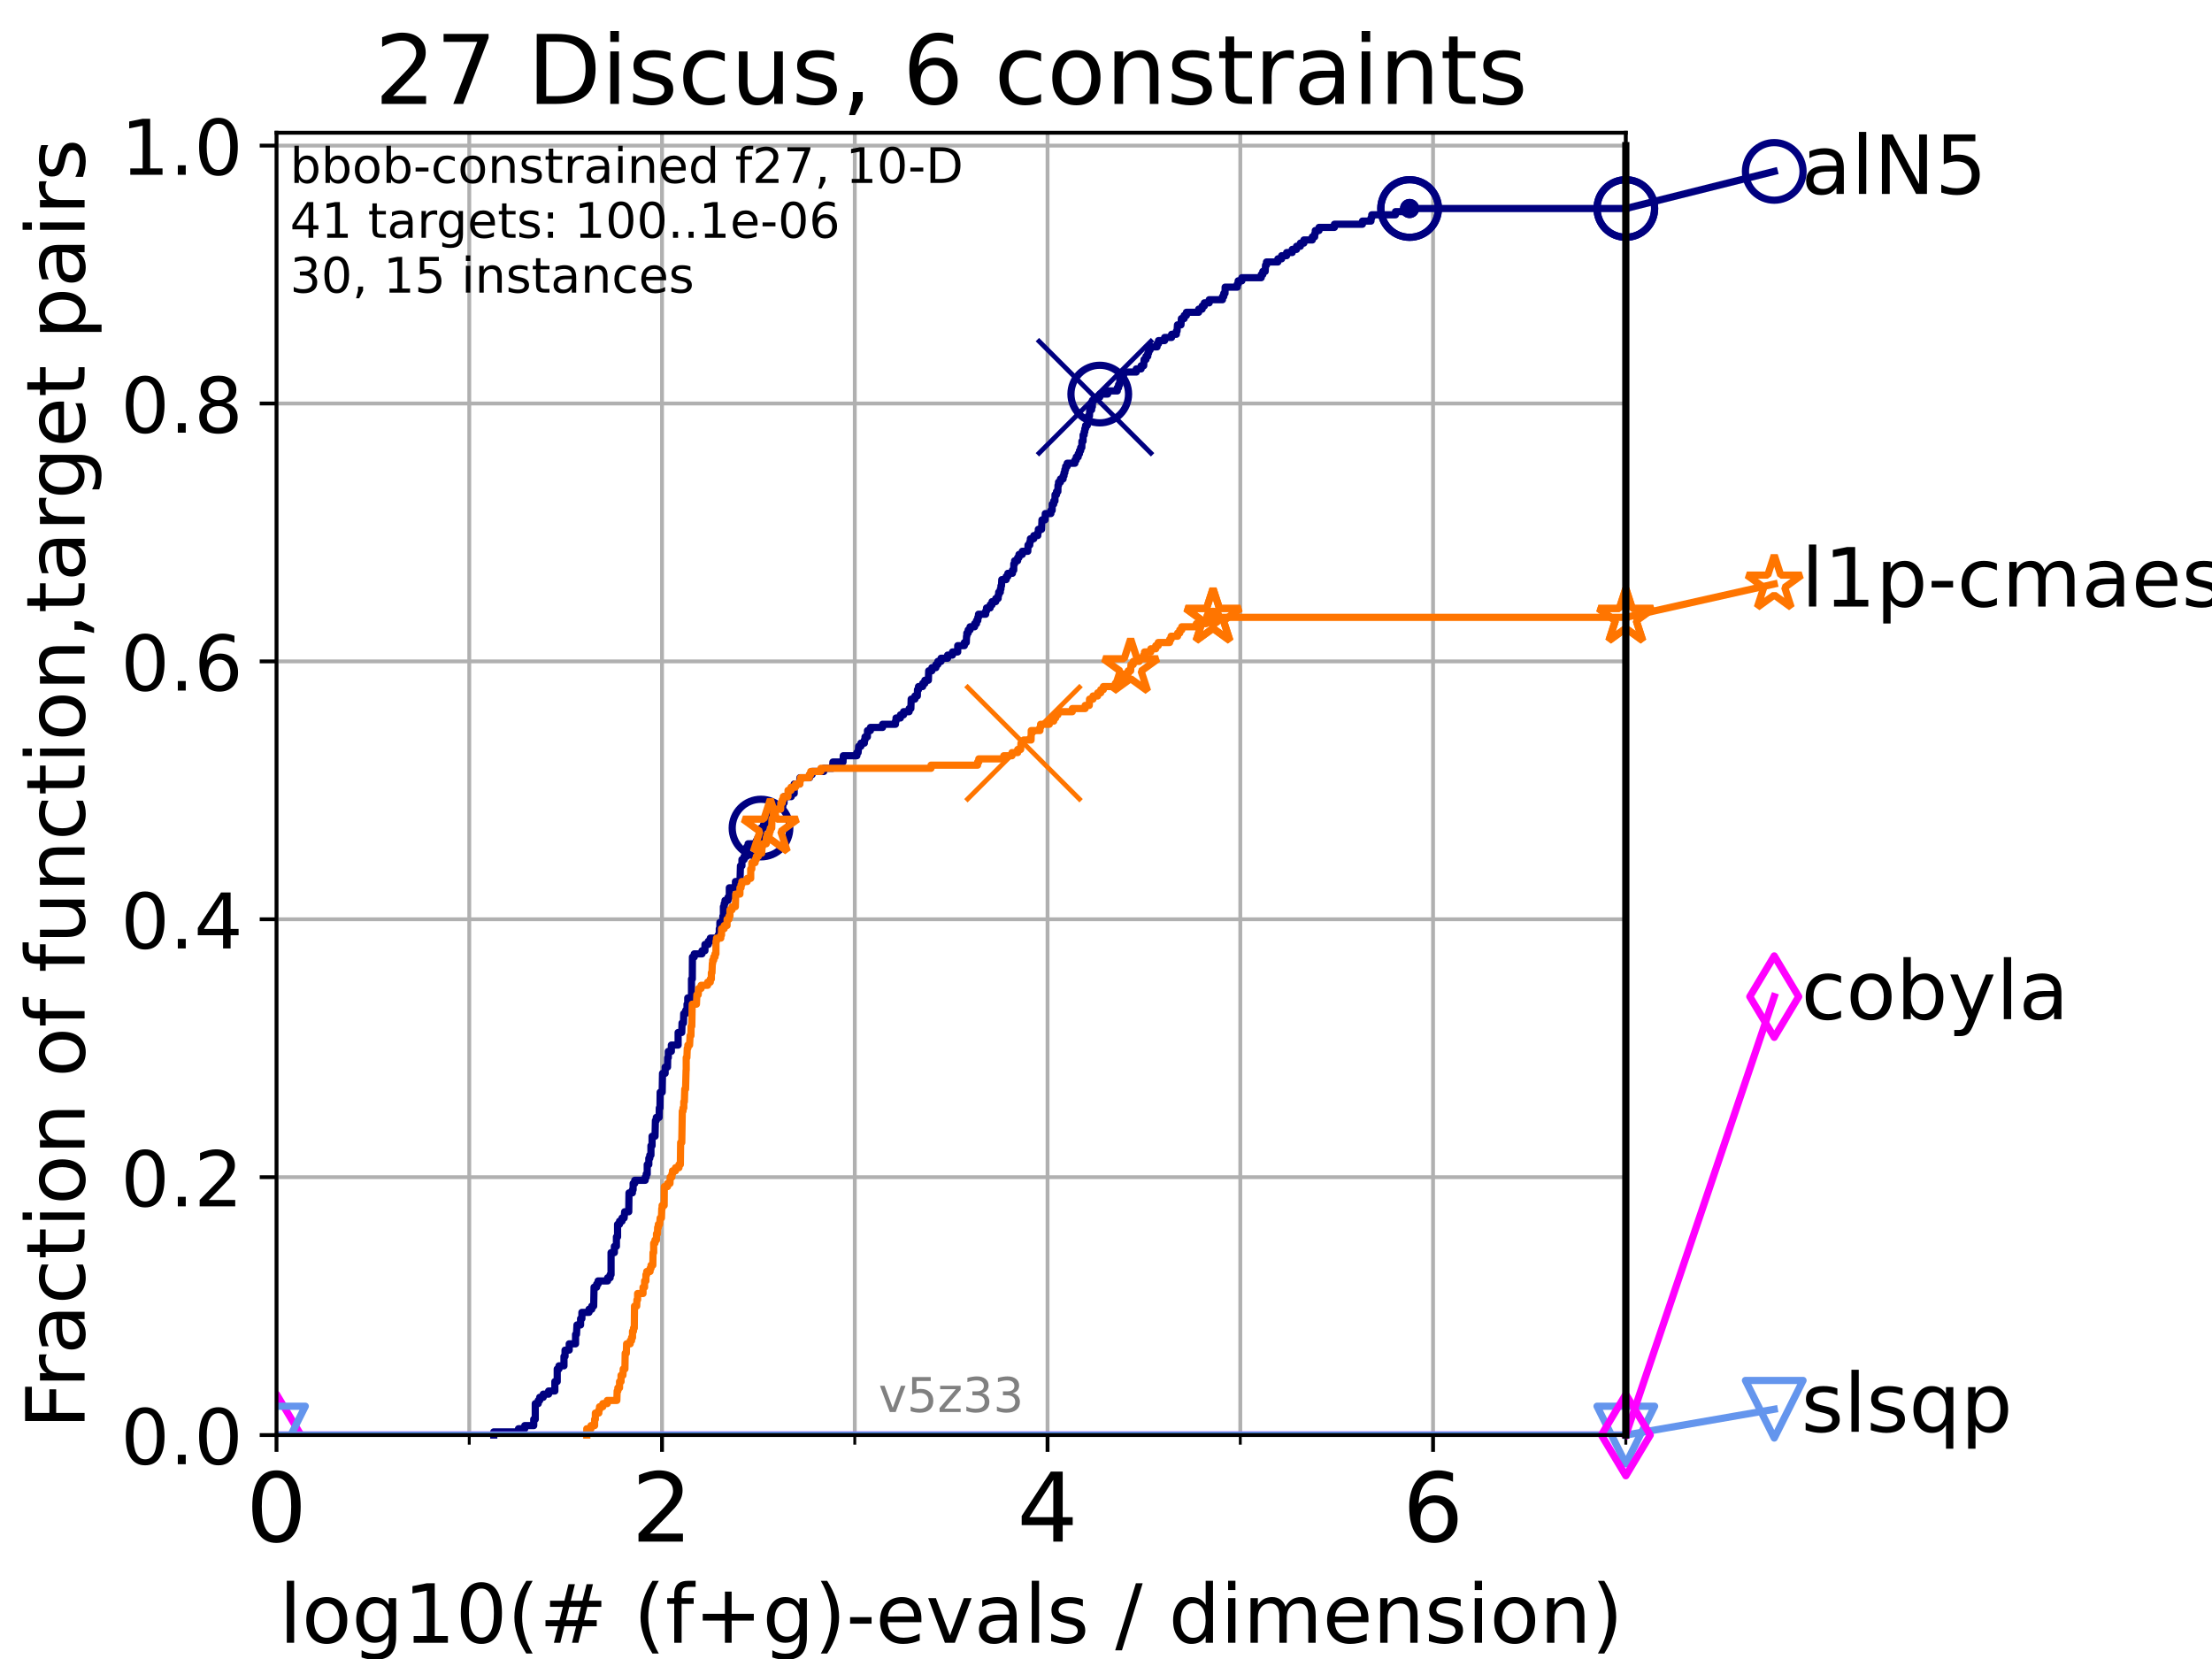 <?xml version="1.0" encoding="utf-8" standalone="no"?>
<!DOCTYPE svg PUBLIC "-//W3C//DTD SVG 1.1//EN"
  "http://www.w3.org/Graphics/SVG/1.1/DTD/svg11.dtd">
<!-- Created with matplotlib (https://matplotlib.org/) -->
<svg height="345.6pt" version="1.1" viewBox="0 0 460.8 345.6" width="460.8pt" xmlns="http://www.w3.org/2000/svg" xmlns:xlink="http://www.w3.org/1999/xlink">
 <defs>
  <style type="text/css">*{stroke-linecap:butt;stroke-linejoin:round;}</style>
 </defs>
 <g id="figure_1">
  <g id="patch_1">
   <path d="M 0 345.6 
L 460.8 345.6 
L 460.8 0 
L 0 0 
z
" style="fill:#ffffff;"/>
  </g>
  <g id="axes_1">
   <g id="patch_2">
    <path d="M 57.6 298.944 
L 338.688 298.944 
L 338.688 27.648 
L 57.6 27.648 
z
" style="fill:#ffffff;"/>
   </g>
   <g id="matplotlib.axis_1">
    <g id="xtick_1">
     <g id="line2d_1">
      <path clip-path="url(#pf6ac08afa8)" d="M 57.6 298.944 
L 57.6 27.648 
" style="fill:none;stroke:#b0b0b0;stroke-linecap:square;stroke-width:0.8;"/>
     </g>
     <g id="line2d_2">
      <defs>
       <path d="M 0 0 
L 0 3.5 
" id="m4ee720a482" style="stroke:#000000;stroke-width:0.8;"/>
      </defs>
      <g>
       <use style="stroke:#000000;stroke-width:0.8;" x="57.6" xlink:href="#m4ee720a482" y="298.944"/>
      </g>
     </g>
     <g id="text_1">
      <!-- 0 -->
      <g transform="translate(51.237 321.141)scale(0.2 -0.2)">
       <defs>
        <path d="M 31.781 66.406 
Q 24.172 66.406 20.328 58.906 
Q 16.5 51.422 16.5 36.375 
Q 16.5 21.391 20.328 13.891 
Q 24.172 6.391 31.781 6.391 
Q 39.453 6.391 43.281 13.891 
Q 47.125 21.391 47.125 36.375 
Q 47.125 51.422 43.281 58.906 
Q 39.453 66.406 31.781 66.406 
z
M 31.781 74.219 
Q 44.047 74.219 50.516 64.516 
Q 56.984 54.828 56.984 36.375 
Q 56.984 17.969 50.516 8.266 
Q 44.047 -1.422 31.781 -1.422 
Q 19.531 -1.422 13.062 8.266 
Q 6.594 17.969 6.594 36.375 
Q 6.594 54.828 13.062 64.516 
Q 19.531 74.219 31.781 74.219 
z
" id="DejaVuSans-48"/>
       </defs>
       <use xlink:href="#DejaVuSans-48"/>
      </g>
     </g>
    </g>
    <g id="xtick_2">
     <g id="line2d_3">
      <path clip-path="url(#pf6ac08afa8)" d="M 137.911 298.944 
L 137.911 27.648 
" style="fill:none;stroke:#b0b0b0;stroke-linecap:square;stroke-width:0.8;"/>
     </g>
     <g id="line2d_4">
      <g>
       <use style="stroke:#000000;stroke-width:0.8;" x="137.911" xlink:href="#m4ee720a482" y="298.944"/>
      </g>
     </g>
     <g id="text_2">
      <!-- 2 -->
      <g transform="translate(131.548 321.141)scale(0.2 -0.2)">
       <defs>
        <path d="M 19.188 8.297 
L 53.609 8.297 
L 53.609 0 
L 7.328 0 
L 7.328 8.297 
Q 12.938 14.109 22.625 23.891 
Q 32.328 33.688 34.812 36.531 
Q 39.547 41.844 41.422 45.531 
Q 43.312 49.219 43.312 52.781 
Q 43.312 58.594 39.234 62.25 
Q 35.156 65.922 28.609 65.922 
Q 23.969 65.922 18.812 64.312 
Q 13.672 62.703 7.812 59.422 
L 7.812 69.391 
Q 13.766 71.781 18.938 73 
Q 24.125 74.219 28.422 74.219 
Q 39.75 74.219 46.484 68.547 
Q 53.219 62.891 53.219 53.422 
Q 53.219 48.922 51.531 44.891 
Q 49.859 40.875 45.406 35.406 
Q 44.188 33.984 37.641 27.219 
Q 31.109 20.453 19.188 8.297 
z
" id="DejaVuSans-50"/>
       </defs>
       <use xlink:href="#DejaVuSans-50"/>
      </g>
     </g>
    </g>
    <g id="xtick_3">
     <g id="line2d_5">
      <path clip-path="url(#pf6ac08afa8)" d="M 218.222 298.944 
L 218.222 27.648 
" style="fill:none;stroke:#b0b0b0;stroke-linecap:square;stroke-width:0.8;"/>
     </g>
     <g id="line2d_6">
      <g>
       <use style="stroke:#000000;stroke-width:0.8;" x="218.222" xlink:href="#m4ee720a482" y="298.944"/>
      </g>
     </g>
     <g id="text_3">
      <!-- 4 -->
      <g transform="translate(211.859 321.141)scale(0.2 -0.2)">
       <defs>
        <path d="M 37.797 64.312 
L 12.891 25.391 
L 37.797 25.391 
z
M 35.203 72.906 
L 47.609 72.906 
L 47.609 25.391 
L 58.016 25.391 
L 58.016 17.188 
L 47.609 17.188 
L 47.609 0 
L 37.797 0 
L 37.797 17.188 
L 4.891 17.188 
L 4.891 26.703 
z
" id="DejaVuSans-52"/>
       </defs>
       <use xlink:href="#DejaVuSans-52"/>
      </g>
     </g>
    </g>
    <g id="xtick_4">
     <g id="line2d_7">
      <path clip-path="url(#pf6ac08afa8)" d="M 298.533 298.944 
L 298.533 27.648 
" style="fill:none;stroke:#b0b0b0;stroke-linecap:square;stroke-width:0.8;"/>
     </g>
     <g id="line2d_8">
      <g>
       <use style="stroke:#000000;stroke-width:0.8;" x="298.533" xlink:href="#m4ee720a482" y="298.944"/>
      </g>
     </g>
     <g id="text_4">
      <!-- 6 -->
      <g transform="translate(292.17 321.141)scale(0.2 -0.2)">
       <defs>
        <path d="M 33.016 40.375 
Q 26.375 40.375 22.484 35.828 
Q 18.609 31.297 18.609 23.391 
Q 18.609 15.531 22.484 10.953 
Q 26.375 6.391 33.016 6.391 
Q 39.656 6.391 43.531 10.953 
Q 47.406 15.531 47.406 23.391 
Q 47.406 31.297 43.531 35.828 
Q 39.656 40.375 33.016 40.375 
z
M 52.594 71.297 
L 52.594 62.312 
Q 48.875 64.062 45.094 64.984 
Q 41.312 65.922 37.594 65.922 
Q 27.828 65.922 22.672 59.328 
Q 17.531 52.734 16.797 39.406 
Q 19.672 43.656 24.016 45.922 
Q 28.375 48.188 33.594 48.188 
Q 44.578 48.188 50.953 41.516 
Q 57.328 34.859 57.328 23.391 
Q 57.328 12.156 50.688 5.359 
Q 44.047 -1.422 33.016 -1.422 
Q 20.359 -1.422 13.672 8.266 
Q 6.984 17.969 6.984 36.375 
Q 6.984 53.656 15.188 63.938 
Q 23.391 74.219 37.203 74.219 
Q 40.922 74.219 44.703 73.484 
Q 48.484 72.75 52.594 71.297 
z
" id="DejaVuSans-54"/>
       </defs>
       <use xlink:href="#DejaVuSans-54"/>
      </g>
     </g>
    </g>
    <g id="xtick_5">
     <g id="line2d_9">
      <path clip-path="url(#pf6ac08afa8)" d="M 97.755 298.944 
L 97.755 27.648 
" style="fill:none;stroke:#b0b0b0;stroke-linecap:square;stroke-width:0.8;"/>
     </g>
     <g id="line2d_10">
      <defs>
       <path d="M 0 0 
L 0 2 
" id="m8bb76684e9" style="stroke:#000000;stroke-width:0.6;"/>
      </defs>
      <g>
       <use style="stroke:#000000;stroke-width:0.6;" x="97.755" xlink:href="#m8bb76684e9" y="298.944"/>
      </g>
     </g>
    </g>
    <g id="xtick_6">
     <g id="line2d_11">
      <path clip-path="url(#pf6ac08afa8)" d="M 178.066 298.944 
L 178.066 27.648 
" style="fill:none;stroke:#b0b0b0;stroke-linecap:square;stroke-width:0.8;"/>
     </g>
     <g id="line2d_12">
      <g>
       <use style="stroke:#000000;stroke-width:0.6;" x="178.066" xlink:href="#m8bb76684e9" y="298.944"/>
      </g>
     </g>
    </g>
    <g id="xtick_7">
     <g id="line2d_13">
      <path clip-path="url(#pf6ac08afa8)" d="M 258.377 298.944 
L 258.377 27.648 
" style="fill:none;stroke:#b0b0b0;stroke-linecap:square;stroke-width:0.8;"/>
     </g>
     <g id="line2d_14">
      <g>
       <use style="stroke:#000000;stroke-width:0.6;" x="258.377" xlink:href="#m8bb76684e9" y="298.944"/>
      </g>
     </g>
    </g>
    <g id="xtick_8">
     <g id="line2d_15">
      <path clip-path="url(#pf6ac08afa8)" d="M 338.688 298.944 
L 338.688 27.648 
" style="fill:none;stroke:#b0b0b0;stroke-linecap:square;stroke-width:0.8;"/>
     </g>
     <g id="line2d_16">
      <g>
       <use style="stroke:#000000;stroke-width:0.6;" x="338.688" xlink:href="#m8bb76684e9" y="298.944"/>
      </g>
     </g>
    </g>
    <g id="text_5">
     <!-- log10(# (f+g)-evals / dimension) -->
     <g transform="translate(58.145 342.218)scale(0.17 -0.17)">
      <defs>
       <path d="M 9.422 75.984 
L 18.406 75.984 
L 18.406 0 
L 9.422 0 
z
" id="DejaVuSans-108"/>
       <path d="M 30.609 48.391 
Q 23.391 48.391 19.188 42.75 
Q 14.984 37.109 14.984 27.297 
Q 14.984 17.484 19.156 11.844 
Q 23.344 6.203 30.609 6.203 
Q 37.797 6.203 41.984 11.859 
Q 46.188 17.531 46.188 27.297 
Q 46.188 37.016 41.984 42.703 
Q 37.797 48.391 30.609 48.391 
z
M 30.609 56 
Q 42.328 56 49.016 48.375 
Q 55.719 40.766 55.719 27.297 
Q 55.719 13.875 49.016 6.219 
Q 42.328 -1.422 30.609 -1.422 
Q 18.844 -1.422 12.172 6.219 
Q 5.516 13.875 5.516 27.297 
Q 5.516 40.766 12.172 48.375 
Q 18.844 56 30.609 56 
z
" id="DejaVuSans-111"/>
       <path d="M 45.406 27.984 
Q 45.406 37.75 41.375 43.109 
Q 37.359 48.484 30.078 48.484 
Q 22.859 48.484 18.828 43.109 
Q 14.797 37.75 14.797 27.984 
Q 14.797 18.266 18.828 12.891 
Q 22.859 7.516 30.078 7.516 
Q 37.359 7.516 41.375 12.891 
Q 45.406 18.266 45.406 27.984 
z
M 54.391 6.781 
Q 54.391 -7.172 48.188 -13.984 
Q 42 -20.797 29.203 -20.797 
Q 24.469 -20.797 20.266 -20.094 
Q 16.062 -19.391 12.109 -17.922 
L 12.109 -9.188 
Q 16.062 -11.328 19.922 -12.344 
Q 23.781 -13.375 27.781 -13.375 
Q 36.625 -13.375 41.016 -8.766 
Q 45.406 -4.156 45.406 5.172 
L 45.406 9.625 
Q 42.625 4.781 38.281 2.391 
Q 33.938 0 27.875 0 
Q 17.828 0 11.672 7.656 
Q 5.516 15.328 5.516 27.984 
Q 5.516 40.672 11.672 48.328 
Q 17.828 56 27.875 56 
Q 33.938 56 38.281 53.609 
Q 42.625 51.219 45.406 46.391 
L 45.406 54.688 
L 54.391 54.688 
z
" id="DejaVuSans-103"/>
       <path d="M 12.406 8.297 
L 28.516 8.297 
L 28.516 63.922 
L 10.984 60.406 
L 10.984 69.391 
L 28.422 72.906 
L 38.281 72.906 
L 38.281 8.297 
L 54.391 8.297 
L 54.391 0 
L 12.406 0 
z
" id="DejaVuSans-49"/>
       <path d="M 31 75.875 
Q 24.469 64.656 21.281 53.656 
Q 18.109 42.672 18.109 31.391 
Q 18.109 20.125 21.312 9.062 
Q 24.516 -2 31 -13.188 
L 23.188 -13.188 
Q 15.875 -1.703 12.234 9.375 
Q 8.594 20.453 8.594 31.391 
Q 8.594 42.281 12.203 53.312 
Q 15.828 64.359 23.188 75.875 
z
" id="DejaVuSans-40"/>
       <path d="M 51.125 44 
L 36.922 44 
L 32.812 27.688 
L 47.125 27.688 
z
M 43.797 71.781 
L 38.719 51.516 
L 52.984 51.516 
L 58.109 71.781 
L 65.922 71.781 
L 60.891 51.516 
L 76.125 51.516 
L 76.125 44 
L 58.984 44 
L 54.984 27.688 
L 70.516 27.688 
L 70.516 20.219 
L 53.078 20.219 
L 48 0 
L 40.188 0 
L 45.219 20.219 
L 30.906 20.219 
L 25.875 0 
L 18.016 0 
L 23.094 20.219 
L 7.719 20.219 
L 7.719 27.688 
L 24.906 27.688 
L 29 44 
L 13.281 44 
L 13.281 51.516 
L 30.906 51.516 
L 35.891 71.781 
z
" id="DejaVuSans-35"/>
       <path id="DejaVuSans-32"/>
       <path d="M 37.109 75.984 
L 37.109 68.5 
L 28.516 68.5 
Q 23.688 68.5 21.797 66.547 
Q 19.922 64.594 19.922 59.516 
L 19.922 54.688 
L 34.719 54.688 
L 34.719 47.703 
L 19.922 47.703 
L 19.922 0 
L 10.891 0 
L 10.891 47.703 
L 2.297 47.703 
L 2.297 54.688 
L 10.891 54.688 
L 10.891 58.5 
Q 10.891 67.625 15.141 71.797 
Q 19.391 75.984 28.609 75.984 
z
" id="DejaVuSans-102"/>
       <path d="M 46 62.703 
L 46 35.5 
L 73.188 35.5 
L 73.188 27.203 
L 46 27.203 
L 46 0 
L 37.797 0 
L 37.797 27.203 
L 10.594 27.203 
L 10.594 35.5 
L 37.797 35.5 
L 37.797 62.703 
z
" id="DejaVuSans-43"/>
       <path d="M 8.016 75.875 
L 15.828 75.875 
Q 23.141 64.359 26.781 53.312 
Q 30.422 42.281 30.422 31.391 
Q 30.422 20.453 26.781 9.375 
Q 23.141 -1.703 15.828 -13.188 
L 8.016 -13.188 
Q 14.5 -2 17.703 9.062 
Q 20.906 20.125 20.906 31.391 
Q 20.906 42.672 17.703 53.656 
Q 14.5 64.656 8.016 75.875 
z
" id="DejaVuSans-41"/>
       <path d="M 4.891 31.391 
L 31.203 31.391 
L 31.203 23.391 
L 4.891 23.391 
z
" id="DejaVuSans-45"/>
       <path d="M 56.203 29.594 
L 56.203 25.203 
L 14.891 25.203 
Q 15.484 15.922 20.484 11.062 
Q 25.484 6.203 34.422 6.203 
Q 39.594 6.203 44.453 7.469 
Q 49.312 8.734 54.109 11.281 
L 54.109 2.781 
Q 49.266 0.734 44.188 -0.344 
Q 39.109 -1.422 33.891 -1.422 
Q 20.797 -1.422 13.156 6.188 
Q 5.516 13.812 5.516 26.812 
Q 5.516 40.234 12.766 48.109 
Q 20.016 56 32.328 56 
Q 43.359 56 49.781 48.891 
Q 56.203 41.797 56.203 29.594 
z
M 47.219 32.234 
Q 47.125 39.594 43.094 43.984 
Q 39.062 48.391 32.422 48.391 
Q 24.906 48.391 20.391 44.141 
Q 15.875 39.891 15.188 32.172 
z
" id="DejaVuSans-101"/>
       <path d="M 2.984 54.688 
L 12.5 54.688 
L 29.594 8.797 
L 46.688 54.688 
L 56.203 54.688 
L 35.688 0 
L 23.484 0 
z
" id="DejaVuSans-118"/>
       <path d="M 34.281 27.484 
Q 23.391 27.484 19.188 25 
Q 14.984 22.516 14.984 16.5 
Q 14.984 11.719 18.141 8.906 
Q 21.297 6.109 26.703 6.109 
Q 34.188 6.109 38.703 11.406 
Q 43.219 16.703 43.219 25.484 
L 43.219 27.484 
z
M 52.203 31.203 
L 52.203 0 
L 43.219 0 
L 43.219 8.297 
Q 40.141 3.328 35.547 0.953 
Q 30.953 -1.422 24.312 -1.422 
Q 15.922 -1.422 10.953 3.297 
Q 6 8.016 6 15.922 
Q 6 25.141 12.172 29.828 
Q 18.359 34.516 30.609 34.516 
L 43.219 34.516 
L 43.219 35.406 
Q 43.219 41.609 39.141 45 
Q 35.062 48.391 27.688 48.391 
Q 23 48.391 18.547 47.266 
Q 14.109 46.141 10.016 43.891 
L 10.016 52.203 
Q 14.938 54.109 19.578 55.047 
Q 24.219 56 28.609 56 
Q 40.484 56 46.344 49.844 
Q 52.203 43.703 52.203 31.203 
z
" id="DejaVuSans-97"/>
       <path d="M 44.281 53.078 
L 44.281 44.578 
Q 40.484 46.531 36.375 47.5 
Q 32.281 48.484 27.875 48.484 
Q 21.188 48.484 17.844 46.438 
Q 14.5 44.391 14.5 40.281 
Q 14.5 37.156 16.891 35.375 
Q 19.281 33.594 26.516 31.984 
L 29.594 31.297 
Q 39.156 29.25 43.188 25.516 
Q 47.219 21.781 47.219 15.094 
Q 47.219 7.469 41.188 3.016 
Q 35.156 -1.422 24.609 -1.422 
Q 20.219 -1.422 15.453 -0.562 
Q 10.688 0.297 5.422 2 
L 5.422 11.281 
Q 10.406 8.688 15.234 7.391 
Q 20.062 6.109 24.812 6.109 
Q 31.156 6.109 34.562 8.281 
Q 37.984 10.453 37.984 14.406 
Q 37.984 18.062 35.516 20.016 
Q 33.062 21.969 24.703 23.781 
L 21.578 24.516 
Q 13.234 26.266 9.516 29.906 
Q 5.812 33.547 5.812 39.891 
Q 5.812 47.609 11.281 51.797 
Q 16.75 56 26.812 56 
Q 31.781 56 36.172 55.266 
Q 40.578 54.547 44.281 53.078 
z
" id="DejaVuSans-115"/>
       <path d="M 25.391 72.906 
L 33.688 72.906 
L 8.297 -9.281 
L 0 -9.281 
z
" id="DejaVuSans-47"/>
       <path d="M 45.406 46.391 
L 45.406 75.984 
L 54.391 75.984 
L 54.391 0 
L 45.406 0 
L 45.406 8.203 
Q 42.578 3.328 38.25 0.953 
Q 33.938 -1.422 27.875 -1.422 
Q 17.969 -1.422 11.734 6.484 
Q 5.516 14.406 5.516 27.297 
Q 5.516 40.188 11.734 48.094 
Q 17.969 56 27.875 56 
Q 33.938 56 38.25 53.625 
Q 42.578 51.266 45.406 46.391 
z
M 14.797 27.297 
Q 14.797 17.391 18.875 11.75 
Q 22.953 6.109 30.078 6.109 
Q 37.203 6.109 41.297 11.75 
Q 45.406 17.391 45.406 27.297 
Q 45.406 37.203 41.297 42.844 
Q 37.203 48.484 30.078 48.484 
Q 22.953 48.484 18.875 42.844 
Q 14.797 37.203 14.797 27.297 
z
" id="DejaVuSans-100"/>
       <path d="M 9.422 54.688 
L 18.406 54.688 
L 18.406 0 
L 9.422 0 
z
M 9.422 75.984 
L 18.406 75.984 
L 18.406 64.594 
L 9.422 64.594 
z
" id="DejaVuSans-105"/>
       <path d="M 52 44.188 
Q 55.375 50.25 60.062 53.125 
Q 64.75 56 71.094 56 
Q 79.641 56 84.281 50.016 
Q 88.922 44.047 88.922 33.016 
L 88.922 0 
L 79.891 0 
L 79.891 32.719 
Q 79.891 40.578 77.094 44.375 
Q 74.312 48.188 68.609 48.188 
Q 61.625 48.188 57.562 43.547 
Q 53.516 38.922 53.516 30.906 
L 53.516 0 
L 44.484 0 
L 44.484 32.719 
Q 44.484 40.625 41.703 44.406 
Q 38.922 48.188 33.109 48.188 
Q 26.219 48.188 22.156 43.531 
Q 18.109 38.875 18.109 30.906 
L 18.109 0 
L 9.078 0 
L 9.078 54.688 
L 18.109 54.688 
L 18.109 46.188 
Q 21.188 51.219 25.484 53.609 
Q 29.781 56 35.688 56 
Q 41.656 56 45.828 52.969 
Q 50 49.953 52 44.188 
z
" id="DejaVuSans-109"/>
       <path d="M 54.891 33.016 
L 54.891 0 
L 45.906 0 
L 45.906 32.719 
Q 45.906 40.484 42.875 44.328 
Q 39.844 48.188 33.797 48.188 
Q 26.516 48.188 22.312 43.547 
Q 18.109 38.922 18.109 30.906 
L 18.109 0 
L 9.078 0 
L 9.078 54.688 
L 18.109 54.688 
L 18.109 46.188 
Q 21.344 51.125 25.703 53.562 
Q 30.078 56 35.797 56 
Q 45.219 56 50.047 50.172 
Q 54.891 44.344 54.891 33.016 
z
" id="DejaVuSans-110"/>
      </defs>
      <use xlink:href="#DejaVuSans-108"/>
      <use x="27.783" xlink:href="#DejaVuSans-111"/>
      <use x="88.965" xlink:href="#DejaVuSans-103"/>
      <use x="152.441" xlink:href="#DejaVuSans-49"/>
      <use x="216.064" xlink:href="#DejaVuSans-48"/>
      <use x="279.688" xlink:href="#DejaVuSans-40"/>
      <use x="318.701" xlink:href="#DejaVuSans-35"/>
      <use x="402.49" xlink:href="#DejaVuSans-32"/>
      <use x="434.277" xlink:href="#DejaVuSans-40"/>
      <use x="473.291" xlink:href="#DejaVuSans-102"/>
      <use x="508.496" xlink:href="#DejaVuSans-43"/>
      <use x="592.285" xlink:href="#DejaVuSans-103"/>
      <use x="655.762" xlink:href="#DejaVuSans-41"/>
      <use x="694.775" xlink:href="#DejaVuSans-45"/>
      <use x="730.859" xlink:href="#DejaVuSans-101"/>
      <use x="792.383" xlink:href="#DejaVuSans-118"/>
      <use x="851.562" xlink:href="#DejaVuSans-97"/>
      <use x="912.842" xlink:href="#DejaVuSans-108"/>
      <use x="940.625" xlink:href="#DejaVuSans-115"/>
      <use x="992.725" xlink:href="#DejaVuSans-32"/>
      <use x="1024.512" xlink:href="#DejaVuSans-47"/>
      <use x="1058.203" xlink:href="#DejaVuSans-32"/>
      <use x="1089.99" xlink:href="#DejaVuSans-100"/>
      <use x="1153.467" xlink:href="#DejaVuSans-105"/>
      <use x="1181.25" xlink:href="#DejaVuSans-109"/>
      <use x="1278.662" xlink:href="#DejaVuSans-101"/>
      <use x="1340.186" xlink:href="#DejaVuSans-110"/>
      <use x="1403.564" xlink:href="#DejaVuSans-115"/>
      <use x="1455.664" xlink:href="#DejaVuSans-105"/>
      <use x="1483.447" xlink:href="#DejaVuSans-111"/>
      <use x="1544.629" xlink:href="#DejaVuSans-110"/>
      <use x="1608.008" xlink:href="#DejaVuSans-41"/>
     </g>
    </g>
   </g>
   <g id="matplotlib.axis_2">
    <g id="ytick_1">
     <g id="line2d_17">
      <path clip-path="url(#pf6ac08afa8)" d="M 57.6 298.944 
L 338.688 298.944 
" style="fill:none;stroke:#b0b0b0;stroke-linecap:square;stroke-width:0.8;"/>
     </g>
     <g id="line2d_18">
      <defs>
       <path d="M 0 0 
L -3.5 0 
" id="m208a701f53" style="stroke:#000000;stroke-width:0.8;"/>
      </defs>
      <g>
       <use style="stroke:#000000;stroke-width:0.8;" x="57.6" xlink:href="#m208a701f53" y="298.944"/>
      </g>
     </g>
     <g id="text_6">
      <!-- 0.0 -->
      <g transform="translate(25.155 305.023)scale(0.16 -0.16)">
       <defs>
        <path d="M 10.688 12.406 
L 21 12.406 
L 21 0 
L 10.688 0 
z
" id="DejaVuSans-46"/>
       </defs>
       <use xlink:href="#DejaVuSans-48"/>
       <use x="63.623" xlink:href="#DejaVuSans-46"/>
       <use x="95.41" xlink:href="#DejaVuSans-48"/>
      </g>
     </g>
    </g>
    <g id="ytick_2">
     <g id="line2d_19">
      <path clip-path="url(#pf6ac08afa8)" d="M 57.6 245.222 
L 338.688 245.222 
" style="fill:none;stroke:#b0b0b0;stroke-linecap:square;stroke-width:0.8;"/>
     </g>
     <g id="line2d_20">
      <g>
       <use style="stroke:#000000;stroke-width:0.8;" x="57.6" xlink:href="#m208a701f53" y="245.222"/>
      </g>
     </g>
     <g id="text_7">
      <!-- 0.2 -->
      <g transform="translate(25.155 251.301)scale(0.16 -0.16)">
       <use xlink:href="#DejaVuSans-48"/>
       <use x="63.623" xlink:href="#DejaVuSans-46"/>
       <use x="95.41" xlink:href="#DejaVuSans-50"/>
      </g>
     </g>
    </g>
    <g id="ytick_3">
     <g id="line2d_21">
      <path clip-path="url(#pf6ac08afa8)" d="M 57.6 191.5 
L 338.688 191.5 
" style="fill:none;stroke:#b0b0b0;stroke-linecap:square;stroke-width:0.8;"/>
     </g>
     <g id="line2d_22">
      <g>
       <use style="stroke:#000000;stroke-width:0.8;" x="57.6" xlink:href="#m208a701f53" y="191.5"/>
      </g>
     </g>
     <g id="text_8">
      <!-- 0.4 -->
      <g transform="translate(25.155 197.579)scale(0.16 -0.16)">
       <use xlink:href="#DejaVuSans-48"/>
       <use x="63.623" xlink:href="#DejaVuSans-46"/>
       <use x="95.41" xlink:href="#DejaVuSans-52"/>
      </g>
     </g>
    </g>
    <g id="ytick_4">
     <g id="line2d_23">
      <path clip-path="url(#pf6ac08afa8)" d="M 57.6 137.778 
L 338.688 137.778 
" style="fill:none;stroke:#b0b0b0;stroke-linecap:square;stroke-width:0.8;"/>
     </g>
     <g id="line2d_24">
      <g>
       <use style="stroke:#000000;stroke-width:0.8;" x="57.6" xlink:href="#m208a701f53" y="137.778"/>
      </g>
     </g>
     <g id="text_9">
      <!-- 0.6 -->
      <g transform="translate(25.155 143.857)scale(0.16 -0.16)">
       <use xlink:href="#DejaVuSans-48"/>
       <use x="63.623" xlink:href="#DejaVuSans-46"/>
       <use x="95.41" xlink:href="#DejaVuSans-54"/>
      </g>
     </g>
    </g>
    <g id="ytick_5">
     <g id="line2d_25">
      <path clip-path="url(#pf6ac08afa8)" d="M 57.6 84.056 
L 338.688 84.056 
" style="fill:none;stroke:#b0b0b0;stroke-linecap:square;stroke-width:0.8;"/>
     </g>
     <g id="line2d_26">
      <g>
       <use style="stroke:#000000;stroke-width:0.8;" x="57.6" xlink:href="#m208a701f53" y="84.056"/>
      </g>
     </g>
     <g id="text_10">
      <!-- 0.8 -->
      <g transform="translate(25.155 90.135)scale(0.16 -0.16)">
       <defs>
        <path d="M 31.781 34.625 
Q 24.75 34.625 20.719 30.859 
Q 16.703 27.094 16.703 20.516 
Q 16.703 13.922 20.719 10.156 
Q 24.75 6.391 31.781 6.391 
Q 38.812 6.391 42.859 10.172 
Q 46.922 13.969 46.922 20.516 
Q 46.922 27.094 42.891 30.859 
Q 38.875 34.625 31.781 34.625 
z
M 21.922 38.812 
Q 15.578 40.375 12.031 44.719 
Q 8.5 49.078 8.5 55.328 
Q 8.5 64.062 14.719 69.141 
Q 20.953 74.219 31.781 74.219 
Q 42.672 74.219 48.875 69.141 
Q 55.078 64.062 55.078 55.328 
Q 55.078 49.078 51.531 44.719 
Q 48 40.375 41.703 38.812 
Q 48.828 37.156 52.797 32.312 
Q 56.781 27.484 56.781 20.516 
Q 56.781 9.906 50.312 4.234 
Q 43.844 -1.422 31.781 -1.422 
Q 19.734 -1.422 13.25 4.234 
Q 6.781 9.906 6.781 20.516 
Q 6.781 27.484 10.781 32.312 
Q 14.797 37.156 21.922 38.812 
z
M 18.312 54.391 
Q 18.312 48.734 21.844 45.562 
Q 25.391 42.391 31.781 42.391 
Q 38.141 42.391 41.719 45.562 
Q 45.312 48.734 45.312 54.391 
Q 45.312 60.062 41.719 63.234 
Q 38.141 66.406 31.781 66.406 
Q 25.391 66.406 21.844 63.234 
Q 18.312 60.062 18.312 54.391 
z
" id="DejaVuSans-56"/>
       </defs>
       <use xlink:href="#DejaVuSans-48"/>
       <use x="63.623" xlink:href="#DejaVuSans-46"/>
       <use x="95.41" xlink:href="#DejaVuSans-56"/>
      </g>
     </g>
    </g>
    <g id="ytick_6">
     <g id="line2d_27">
      <path clip-path="url(#pf6ac08afa8)" d="M 57.6 30.334 
L 338.688 30.334 
" style="fill:none;stroke:#b0b0b0;stroke-linecap:square;stroke-width:0.8;"/>
     </g>
     <g id="line2d_28">
      <g>
       <use style="stroke:#000000;stroke-width:0.8;" x="57.6" xlink:href="#m208a701f53" y="30.334"/>
      </g>
     </g>
     <g id="text_11">
      <!-- 1.0 -->
      <g transform="translate(25.155 36.413)scale(0.16 -0.16)">
       <use xlink:href="#DejaVuSans-49"/>
       <use x="63.623" xlink:href="#DejaVuSans-46"/>
       <use x="95.41" xlink:href="#DejaVuSans-48"/>
      </g>
     </g>
    </g>
    <g id="text_12">
     <!-- Fraction of function,target pairs -->
     <g transform="translate(17.62 297.681)rotate(-90)scale(0.17 -0.17)">
      <defs>
       <path d="M 9.812 72.906 
L 51.703 72.906 
L 51.703 64.594 
L 19.672 64.594 
L 19.672 43.109 
L 48.578 43.109 
L 48.578 34.812 
L 19.672 34.812 
L 19.672 0 
L 9.812 0 
z
" id="DejaVuSans-70"/>
       <path d="M 41.109 46.297 
Q 39.594 47.172 37.812 47.578 
Q 36.031 48 33.891 48 
Q 26.266 48 22.188 43.047 
Q 18.109 38.094 18.109 28.812 
L 18.109 0 
L 9.078 0 
L 9.078 54.688 
L 18.109 54.688 
L 18.109 46.188 
Q 20.953 51.172 25.484 53.578 
Q 30.031 56 36.531 56 
Q 37.453 56 38.578 55.875 
Q 39.703 55.766 41.062 55.516 
z
" id="DejaVuSans-114"/>
       <path d="M 48.781 52.594 
L 48.781 44.188 
Q 44.969 46.297 41.141 47.344 
Q 37.312 48.391 33.406 48.391 
Q 24.656 48.391 19.812 42.844 
Q 14.984 37.312 14.984 27.297 
Q 14.984 17.281 19.812 11.734 
Q 24.656 6.203 33.406 6.203 
Q 37.312 6.203 41.141 7.25 
Q 44.969 8.297 48.781 10.406 
L 48.781 2.094 
Q 45.016 0.344 40.984 -0.531 
Q 36.969 -1.422 32.422 -1.422 
Q 20.062 -1.422 12.781 6.344 
Q 5.516 14.109 5.516 27.297 
Q 5.516 40.672 12.859 48.328 
Q 20.219 56 33.016 56 
Q 37.156 56 41.109 55.141 
Q 45.062 54.297 48.781 52.594 
z
" id="DejaVuSans-99"/>
       <path d="M 18.312 70.219 
L 18.312 54.688 
L 36.812 54.688 
L 36.812 47.703 
L 18.312 47.703 
L 18.312 18.016 
Q 18.312 11.328 20.141 9.422 
Q 21.969 7.516 27.594 7.516 
L 36.812 7.516 
L 36.812 0 
L 27.594 0 
Q 17.188 0 13.234 3.875 
Q 9.281 7.766 9.281 18.016 
L 9.281 47.703 
L 2.688 47.703 
L 2.688 54.688 
L 9.281 54.688 
L 9.281 70.219 
z
" id="DejaVuSans-116"/>
       <path d="M 8.5 21.578 
L 8.5 54.688 
L 17.484 54.688 
L 17.484 21.922 
Q 17.484 14.156 20.5 10.266 
Q 23.531 6.391 29.594 6.391 
Q 36.859 6.391 41.078 11.031 
Q 45.312 15.672 45.312 23.688 
L 45.312 54.688 
L 54.297 54.688 
L 54.297 0 
L 45.312 0 
L 45.312 8.406 
Q 42.047 3.422 37.719 1 
Q 33.406 -1.422 27.688 -1.422 
Q 18.266 -1.422 13.375 4.438 
Q 8.5 10.297 8.5 21.578 
z
M 31.109 56 
z
" id="DejaVuSans-117"/>
       <path d="M 11.719 12.406 
L 22.016 12.406 
L 22.016 4 
L 14.016 -11.625 
L 7.719 -11.625 
L 11.719 4 
z
" id="DejaVuSans-44"/>
       <path d="M 18.109 8.203 
L 18.109 -20.797 
L 9.078 -20.797 
L 9.078 54.688 
L 18.109 54.688 
L 18.109 46.391 
Q 20.953 51.266 25.266 53.625 
Q 29.594 56 35.594 56 
Q 45.562 56 51.781 48.094 
Q 58.016 40.188 58.016 27.297 
Q 58.016 14.406 51.781 6.484 
Q 45.562 -1.422 35.594 -1.422 
Q 29.594 -1.422 25.266 0.953 
Q 20.953 3.328 18.109 8.203 
z
M 48.688 27.297 
Q 48.688 37.203 44.609 42.844 
Q 40.531 48.484 33.406 48.484 
Q 26.266 48.484 22.188 42.844 
Q 18.109 37.203 18.109 27.297 
Q 18.109 17.391 22.188 11.75 
Q 26.266 6.109 33.406 6.109 
Q 40.531 6.109 44.609 11.75 
Q 48.688 17.391 48.688 27.297 
z
" id="DejaVuSans-112"/>
      </defs>
      <use xlink:href="#DejaVuSans-70"/>
      <use x="50.27" xlink:href="#DejaVuSans-114"/>
      <use x="91.383" xlink:href="#DejaVuSans-97"/>
      <use x="152.662" xlink:href="#DejaVuSans-99"/>
      <use x="207.643" xlink:href="#DejaVuSans-116"/>
      <use x="246.852" xlink:href="#DejaVuSans-105"/>
      <use x="274.635" xlink:href="#DejaVuSans-111"/>
      <use x="335.816" xlink:href="#DejaVuSans-110"/>
      <use x="399.195" xlink:href="#DejaVuSans-32"/>
      <use x="430.982" xlink:href="#DejaVuSans-111"/>
      <use x="492.164" xlink:href="#DejaVuSans-102"/>
      <use x="527.369" xlink:href="#DejaVuSans-32"/>
      <use x="559.156" xlink:href="#DejaVuSans-102"/>
      <use x="594.361" xlink:href="#DejaVuSans-117"/>
      <use x="657.74" xlink:href="#DejaVuSans-110"/>
      <use x="721.119" xlink:href="#DejaVuSans-99"/>
      <use x="776.1" xlink:href="#DejaVuSans-116"/>
      <use x="815.309" xlink:href="#DejaVuSans-105"/>
      <use x="843.092" xlink:href="#DejaVuSans-111"/>
      <use x="904.273" xlink:href="#DejaVuSans-110"/>
      <use x="967.652" xlink:href="#DejaVuSans-44"/>
      <use x="999.439" xlink:href="#DejaVuSans-116"/>
      <use x="1038.648" xlink:href="#DejaVuSans-97"/>
      <use x="1099.928" xlink:href="#DejaVuSans-114"/>
      <use x="1139.291" xlink:href="#DejaVuSans-103"/>
      <use x="1202.768" xlink:href="#DejaVuSans-101"/>
      <use x="1264.291" xlink:href="#DejaVuSans-116"/>
      <use x="1303.5" xlink:href="#DejaVuSans-32"/>
      <use x="1335.287" xlink:href="#DejaVuSans-112"/>
      <use x="1398.764" xlink:href="#DejaVuSans-97"/>
      <use x="1460.043" xlink:href="#DejaVuSans-105"/>
      <use x="1487.826" xlink:href="#DejaVuSans-114"/>
      <use x="1528.939" xlink:href="#DejaVuSans-115"/>
     </g>
    </g>
   </g>
   <g id="line2d_29">
    <defs>
     <path d="M 0 1.5 
C 0.398 1.5 0.779 1.342 1.061 1.061 
C 1.342 0.779 1.5 0.398 1.5 0 
C 1.5 -0.398 1.342 -0.779 1.061 -1.061 
C 0.779 -1.342 0.398 -1.5 0 -1.5 
C -0.398 -1.5 -0.779 -1.342 -1.061 -1.061 
C -1.342 -0.779 -1.5 -0.398 -1.5 0 
C -1.5 0.398 -1.342 0.779 -1.061 1.061 
C -0.779 1.342 -0.398 1.5 0 1.5 
z
" id="m9ee4697198" style="stroke:#000080;"/>
    </defs>
    <g>
     <use style="fill:#000080;stroke:#000080;" x="293.645" xlink:href="#m9ee4697198" y="43.437"/>
     <use style="fill:#000080;stroke:#000080;" x="293.645" xlink:href="#m9ee4697198" y="43.437"/>
    </g>
   </g>
   <g id="line2d_30">
    <path d="M 102.859 298.944 
L 102.859 298.289 
L 108.006 298.289 
L 108.006 297.634 
L 109.312 297.634 
L 109.312 296.979 
L 111.186 296.979 
L 111.186 295.668 
L 111.506 295.668 
L 111.506 292.393 
L 112.128 292.393 
L 112.128 291.737 
L 112.432 291.737 
L 112.432 291.082 
L 113.168 291.082 
L 113.168 290.427 
L 114.284 290.427 
L 114.284 289.772 
L 115.586 289.772 
L 115.586 287.807 
L 116.081 287.807 
L 116.081 285.186 
L 116.443 285.186 
L 116.443 284.531 
L 117.486 284.531 
L 117.486 282.565 
L 117.71 282.565 
L 117.71 281.255 
L 118.577 281.255 
L 118.577 279.945 
L 119.899 279.945 
L 119.899 277.979 
L 120.094 277.979 
L 120.191 276.014 
L 120.945 276.014 
L 120.945 274.704 
L 121.219 274.704 
L 121.219 273.393 
L 122.699 273.393 
L 122.699 272.738 
L 123.274 272.738 
L 123.274 272.083 
L 123.673 272.083 
L 123.751 268.152 
L 124.293 268.152 
L 124.293 267.497 
L 124.595 267.497 
L 124.595 266.842 
L 126.574 266.842 
L 126.574 266.187 
L 127.1 266.187 
L 127.1 265.532 
L 127.294 265.532 
L 127.294 260.946 
L 127.985 260.946 
L 127.985 259.635 
L 128.411 259.635 
L 128.411 257.67 
L 128.65 257.67 
L 128.65 255.049 
L 129.06 255.049 
L 129.06 254.394 
L 129.574 254.394 
L 129.574 253.739 
L 130.019 253.739 
L 130.128 252.429 
L 130.979 252.429 
L 131.031 248.498 
L 131.74 248.498 
L 131.74 247.843 
L 131.889 247.843 
L 131.889 246.532 
L 132.23 246.532 
L 132.23 245.877 
L 134.407 245.877 
L 134.407 245.222 
L 134.619 245.222 
L 134.619 244.567 
L 134.829 244.567 
L 134.829 242.601 
L 135.159 242.601 
L 135.159 241.291 
L 135.362 241.291 
L 135.362 240.636 
L 135.602 240.636 
L 135.602 238.671 
L 135.839 238.671 
L 135.839 236.705 
L 136.457 236.705 
L 136.532 233.429 
L 136.72 233.429 
L 136.72 232.774 
L 137.308 232.774 
L 137.344 230.809 
L 137.487 230.809 
L 137.523 227.533 
L 137.946 227.533 
L 138.015 223.602 
L 138.561 223.602 
L 138.561 222.292 
L 139.058 222.292 
L 139.091 220.326 
L 139.221 220.326 
L 139.221 219.016 
L 139.856 219.016 
L 139.856 217.706 
L 141.264 217.706 
L 141.264 215.085 
L 142.024 215.085 
L 142.079 213.12 
L 142.379 213.12 
L 142.433 211.154 
L 142.832 211.154 
L 142.832 210.499 
L 143.119 210.499 
L 143.119 209.189 
L 143.273 209.189 
L 143.273 207.879 
L 144.051 207.879 
L 144.051 203.948 
L 144.221 203.948 
L 144.246 199.362 
L 144.63 199.362 
L 144.63 198.707 
L 146.238 198.707 
L 146.238 198.052 
L 146.854 198.052 
L 146.854 196.741 
L 147.55 196.741 
L 147.55 196.086 
L 147.967 196.086 
L 147.967 195.431 
L 149.611 195.431 
L 149.611 194.776 
L 149.841 194.776 
L 149.841 193.465 
L 149.964 193.465 
L 149.964 192.155 
L 150.582 192.155 
L 150.582 190.845 
L 150.7 190.845 
L 150.7 188.879 
L 150.866 188.879 
L 150.866 188.224 
L 151.031 188.224 
L 151.031 187.569 
L 151.661 187.569 
L 151.661 186.914 
L 151.928 186.914 
L 151.928 184.949 
L 153.207 184.949 
L 153.207 183.638 
L 154.153 183.638 
L 154.249 180.363 
L 154.561 180.363 
L 154.561 179.052 
L 155.011 179.052 
L 155.011 178.397 
L 155.552 178.397 
L 155.552 176.432 
L 155.842 176.432 
L 155.842 175.777 
L 157.551 175.777 
L 157.551 175.121 
L 157.876 175.121 
L 157.876 174.466 
L 158.53 174.466 
L 158.53 172.501 
L 159.036 172.501 
L 159.036 171.846 
L 159.355 171.846 
L 159.355 171.191 
L 159.858 171.191 
L 159.858 170.535 
L 160.5 170.535 
L 160.5 169.225 
L 160.774 169.225 
L 160.774 168.57 
L 161.85 168.57 
L 161.85 167.915 
L 163.078 167.915 
L 163.078 167.26 
L 163.34 167.26 
L 163.34 165.949 
L 164.832 165.949 
L 164.832 165.294 
L 165.447 165.294 
L 165.447 163.329 
L 166.561 163.329 
L 166.635 162.018 
L 168.657 162.018 
L 168.657 161.363 
L 169.175 161.363 
L 169.175 160.708 
L 171.615 160.708 
L 171.615 160.053 
L 173.436 160.053 
L 173.508 158.743 
L 175.618 158.743 
L 175.67 157.432 
L 178.5 157.432 
L 178.5 156.777 
L 178.764 156.777 
L 178.874 155.467 
L 179.344 155.467 
L 179.344 154.812 
L 180.064 154.812 
L 180.064 154.157 
L 180.198 154.157 
L 180.198 153.502 
L 180.691 153.502 
L 180.712 152.191 
L 181.327 152.191 
L 181.327 151.536 
L 183.849 151.536 
L 183.849 150.881 
L 186.542 150.881 
L 186.542 150.226 
L 186.659 150.226 
L 186.659 149.571 
L 187.575 149.571 
L 187.575 148.916 
L 188.233 148.916 
L 188.233 148.26 
L 189.388 148.26 
L 189.388 147.605 
L 189.752 147.605 
L 189.816 145.64 
L 190.592 145.64 
L 190.592 144.985 
L 191.103 144.985 
L 191.128 143.674 
L 191.339 143.674 
L 191.339 143.019 
L 192.208 143.019 
L 192.208 142.364 
L 192.664 142.364 
L 192.664 141.709 
L 193.401 141.709 
L 193.463 139.743 
L 194.132 139.743 
L 194.132 139.088 
L 194.96 139.088 
L 194.96 138.433 
L 195.37 138.433 
L 195.37 137.778 
L 196.04 137.778 
L 196.04 137.123 
L 197.403 137.123 
L 197.403 136.468 
L 198.416 136.468 
L 198.416 135.813 
L 199.51 135.813 
L 199.513 134.502 
L 200.895 134.502 
L 200.895 133.847 
L 201.296 133.847 
L 201.345 132.537 
L 201.408 132.537 
L 201.408 131.882 
L 201.688 131.882 
L 201.688 131.227 
L 202.081 131.227 
L 202.081 130.571 
L 203.029 130.571 
L 203.029 129.916 
L 203.426 129.916 
L 203.426 129.261 
L 203.695 129.261 
L 203.695 128.606 
L 203.844 128.606 
L 203.844 127.951 
L 205.335 127.951 
L 205.335 127.296 
L 205.512 127.296 
L 205.512 126.641 
L 206.269 126.641 
L 206.269 125.985 
L 206.664 125.985 
L 206.664 125.33 
L 207.434 125.33 
L 207.434 124.675 
L 207.932 124.675 
L 207.932 124.02 
L 208.046 124.02 
L 208.046 123.365 
L 208.383 123.365 
L 208.383 122.71 
L 208.513 122.71 
L 208.513 122.055 
L 208.629 122.055 
L 208.693 120.744 
L 209.603 120.744 
L 209.603 120.089 
L 209.952 120.089 
L 209.952 119.434 
L 210.909 119.434 
L 210.909 118.779 
L 211.178 118.779 
L 211.19 117.469 
L 211.367 117.469 
L 211.367 116.813 
L 211.994 116.813 
L 211.994 116.158 
L 212.272 116.158 
L 212.272 115.503 
L 212.962 115.503 
L 212.962 114.848 
L 214.11 114.848 
L 214.154 113.538 
L 214.519 113.538 
L 214.519 112.883 
L 214.649 112.883 
L 214.649 112.227 
L 215.364 112.227 
L 215.364 111.572 
L 216.188 111.572 
L 216.188 110.917 
L 216.302 110.917 
L 216.302 110.262 
L 216.984 110.262 
L 217.062 108.296 
L 217.701 108.296 
L 217.749 106.986 
L 218.917 106.986 
L 218.917 106.331 
L 219.185 106.331 
L 219.193 105.021 
L 219.51 105.021 
L 219.51 104.366 
L 219.766 104.366 
L 219.779 103.055 
L 220.091 103.055 
L 220.091 102.4 
L 220.377 102.4 
L 220.402 101.09 
L 220.513 101.09 
L 220.513 100.435 
L 220.911 100.435 
L 220.911 99.78 
L 221.464 99.78 
L 221.464 99.124 
L 221.657 99.124 
L 221.657 98.469 
L 221.83 98.469 
L 221.83 97.814 
L 221.993 97.814 
L 221.993 97.159 
L 222.313 97.159 
L 222.313 96.504 
L 223.921 96.504 
L 223.921 95.849 
L 224.203 95.849 
L 224.203 95.194 
L 224.609 95.194 
L 224.609 94.538 
L 224.874 94.538 
L 224.874 93.883 
L 225.117 93.883 
L 225.117 93.228 
L 225.362 93.228 
L 225.383 91.918 
L 225.621 91.918 
L 225.629 90.608 
L 225.844 90.608 
L 225.844 89.952 
L 225.983 89.952 
L 225.983 89.297 
L 226.145 89.297 
L 226.145 88.642 
L 226.503 88.642 
L 226.56 87.332 
L 226.678 87.332 
L 226.678 86.677 
L 226.959 86.677 
L 227.006 85.366 
L 227.407 85.366 
L 227.407 84.711 
L 227.56 84.711 
L 227.56 83.401 
L 227.987 83.401 
L 227.987 82.746 
L 229.1 82.746 
L 229.1 82.091 
L 230.751 82.091 
L 230.751 81.435 
L 232.757 81.435 
L 232.757 80.78 
L 233.018 80.78 
L 233.018 80.125 
L 233.262 80.125 
L 233.28 78.815 
L 233.464 78.815 
L 233.464 78.16 
L 234.071 78.16 
L 234.071 77.505 
L 236.704 77.505 
L 236.704 76.849 
L 237.716 76.849 
L 237.716 76.194 
L 238.253 76.194 
L 238.332 74.884 
L 238.728 74.884 
L 238.728 74.229 
L 239.1 74.229 
L 239.1 73.574 
L 239.274 73.574 
L 239.274 72.919 
L 239.586 72.919 
L 239.586 72.263 
L 241.035 72.263 
L 241.035 71.608 
L 241.336 71.608 
L 241.336 70.953 
L 242.615 70.953 
L 242.615 70.298 
L 244.066 70.298 
L 244.066 69.643 
L 245.055 69.643 
L 245.055 68.988 
L 245.204 68.988 
L 245.287 67.677 
L 246.019 67.677 
L 246.104 66.367 
L 246.684 66.367 
L 246.684 65.712 
L 247.153 65.712 
L 247.153 65.057 
L 249.704 65.057 
L 249.704 64.402 
L 250.429 64.402 
L 250.429 63.747 
L 250.886 63.747 
L 250.886 63.091 
L 251.9 63.091 
L 251.9 62.436 
L 254.664 62.436 
L 254.664 61.781 
L 254.93 61.781 
L 254.93 61.126 
L 255.192 61.126 
L 255.216 59.816 
L 257.745 59.816 
L 257.745 59.161 
L 257.931 59.161 
L 257.931 58.505 
L 258.703 58.505 
L 258.703 57.85 
L 262.738 57.85 
L 262.738 57.195 
L 263.068 57.195 
L 263.068 56.54 
L 263.566 56.54 
L 263.633 55.23 
L 263.83 55.23 
L 263.83 54.575 
L 266.201 54.575 
L 266.201 53.919 
L 266.99 53.919 
L 266.99 53.264 
L 268.031 53.264 
L 268.031 52.609 
L 269.195 52.609 
L 269.195 51.954 
L 270.091 51.954 
L 270.091 51.299 
L 270.895 51.299 
L 270.895 50.644 
L 271.624 50.644 
L 271.624 49.988 
L 273.375 49.988 
L 273.375 49.333 
L 273.873 49.333 
L 273.873 48.678 
L 273.998 48.678 
L 273.998 48.023 
L 274.78 48.023 
L 274.78 47.368 
L 277.984 47.368 
L 277.984 46.713 
L 283.822 46.713 
L 283.822 46.058 
L 285.601 46.058 
L 285.601 45.402 
L 285.764 45.402 
L 285.764 44.747 
L 290.706 44.747 
L 290.706 44.092 
L 293.645 44.092 
L 293.645 43.437 
L 338.688 43.437 
L 338.688 43.437 
" style="fill:none;stroke:#000080;stroke-linecap:square;stroke-width:1.5;"/>
   </g>
   <g id="line2d_31">
    <defs>
     <path d="M 0 6 
C 1.591 6 3.117 5.368 4.243 4.243 
C 5.368 3.117 6 1.591 6 0 
C 6 -1.591 5.368 -3.117 4.243 -4.243 
C 3.117 -5.368 1.591 -6 0 -6 
C -1.591 -6 -3.117 -5.368 -4.243 -4.243 
C -5.368 -3.117 -6 -1.591 -6 0 
C -6 1.591 -5.368 3.117 -4.243 4.243 
C -3.117 5.368 -1.591 6 0 6 
z
" id="mc96891a6b1" style="stroke:#000080;stroke-width:1.5;"/>
    </defs>
    <g>
     <use style="fill-opacity:0;stroke:#000080;stroke-width:1.5;" x="158.53" xlink:href="#mc96891a6b1" y="172.501"/>
     <use style="fill-opacity:0;stroke:#000080;stroke-width:1.5;" x="229.1" xlink:href="#mc96891a6b1" y="82.091"/>
     <use style="fill-opacity:0;stroke:#000080;stroke-width:1.5;" x="293.645" xlink:href="#mc96891a6b1" y="43.437"/>
     <use style="fill-opacity:0;stroke:#000080;stroke-width:1.5;" x="293.645" xlink:href="#mc96891a6b1" y="43.437"/>
     <use style="fill-opacity:0;stroke:#000080;stroke-width:1.5;" x="338.688" xlink:href="#mc96891a6b1" y="43.437"/>
    </g>
   </g>
   <g id="line2d_32">
    <path style="fill:none;stroke:#000080;stroke-linecap:square;stroke-width:1.5;"/>
    <g/>
   </g>
   <g id="line2d_33">
    <path clip-path="url(#pf6ac08afa8)" d="M 228.107 82.746 
" style="fill:none;stroke:#000080;stroke-linecap:square;stroke-width:1.5;"/>
    <defs>
     <path d="M -12 12 
L 12 -12 
M -12 -12 
L 12 12 
" id="mf389035f34" style="stroke:#000080;"/>
    </defs>
    <g clip-path="url(#pf6ac08afa8)">
     <use style="fill:#000080;stroke:#000080;" x="228.107" xlink:href="#mf389035f34" y="82.746"/>
    </g>
   </g>
   <g id="line2d_34">
    <path clip-path="url(#pf6ac08afa8)" d="M 57.6 298.944 
L 57.6 298.944 
L 57.6 298.944 
L 57.6 298.944 
L 338.688 298.944 
" style="fill:none;stroke:#ff00ff;stroke-linecap:square;stroke-width:1.5;"/>
   </g>
   <g id="line2d_35">
    <defs>
     <path d="M -0 8.485 
L 5.091 0 
L 0 -8.485 
L -5.091 -0 
z
" id="mcde224e289" style="stroke:#ff00ff;stroke-linejoin:miter;stroke-width:1.5;"/>
    </defs>
    <g clip-path="url(#pf6ac08afa8)">
     <use style="fill-opacity:0;stroke:#ff00ff;stroke-linejoin:miter;stroke-width:1.5;" x="57.6" xlink:href="#mcde224e289" y="298.944"/>
    </g>
   </g>
   <g id="line2d_36">
    <path clip-path="url(#pf6ac08afa8)" style="fill:none;stroke:#ff00ff;stroke-linecap:square;stroke-width:1.5;"/>
    <g clip-path="url(#pf6ac08afa8)">
     <use style="fill-opacity:0;stroke:#ff00ff;stroke-linejoin:miter;stroke-width:1.5;" x="-1" xlink:href="#mcde224e289" y="567.554"/>
     <use style="fill-opacity:0;stroke:#ff00ff;stroke-linejoin:miter;stroke-width:1.5;" x="338.688" xlink:href="#mcde224e289" y="567.554"/>
    </g>
   </g>
   <g id="line2d_37">
    <defs>
     <path d="M 0 1.5 
C 0.398 1.5 0.779 1.342 1.061 1.061 
C 1.342 0.779 1.5 0.398 1.5 0 
C 1.5 -0.398 1.342 -0.779 1.061 -1.061 
C 0.779 -1.342 0.398 -1.5 0 -1.5 
C -0.398 -1.5 -0.779 -1.342 -1.061 -1.061 
C -1.342 -0.779 -1.5 -0.398 -1.5 0 
C -1.5 0.398 -1.342 0.779 -1.061 1.061 
C -0.779 1.342 -0.398 1.5 0 1.5 
z
" id="m3090fd0387" style="stroke:#ff7500;"/>
    </defs>
    <g>
     <use style="fill:#ff7500;stroke:#ff7500;" x="252.693" xlink:href="#m3090fd0387" y="128.606"/>
     <use style="fill:#ff7500;stroke:#ff7500;" x="252.693" xlink:href="#m3090fd0387" y="128.606"/>
    </g>
   </g>
   <g id="line2d_38">
    <path d="M 122.234 298.944 
L 122.234 297.634 
L 123.111 297.634 
L 123.111 296.979 
L 123.869 296.979 
L 123.869 295.668 
L 124.024 295.668 
L 124.024 294.358 
L 124.744 294.358 
L 124.744 293.703 
L 124.892 293.703 
L 124.892 293.048 
L 125.577 293.048 
L 125.577 292.393 
L 126.507 292.393 
L 126.507 291.737 
L 128.501 291.737 
L 128.561 289.772 
L 128.709 289.772 
L 128.709 289.117 
L 129.06 289.117 
L 129.06 287.807 
L 129.376 287.807 
L 129.376 286.496 
L 129.77 286.496 
L 129.826 285.186 
L 130.182 285.186 
L 130.237 281.91 
L 130.479 281.91 
L 130.532 279.945 
L 131.287 279.945 
L 131.287 279.29 
L 131.566 279.29 
L 131.566 278.634 
L 131.765 278.634 
L 131.765 277.324 
L 131.963 277.324 
L 131.963 276.669 
L 132.133 276.669 
L 132.182 272.083 
L 132.636 272.083 
L 132.683 270.773 
L 132.824 270.773 
L 132.824 269.462 
L 133.954 269.462 
L 133.954 268.152 
L 134.279 268.152 
L 134.279 266.842 
L 134.556 266.842 
L 134.556 265.532 
L 134.724 265.532 
L 134.724 264.876 
L 135.422 264.876 
L 135.422 264.221 
L 135.622 264.221 
L 135.622 263.566 
L 135.996 263.566 
L 136.035 260.946 
L 136.17 260.946 
L 136.17 258.98 
L 136.438 258.98 
L 136.438 258.325 
L 136.757 258.325 
L 136.757 257.015 
L 136.961 257.015 
L 136.998 255.704 
L 137.144 255.704 
L 137.144 255.049 
L 137.416 255.049 
L 137.523 253.739 
L 137.788 253.739 
L 137.858 251.773 
L 137.928 251.773 
L 137.928 251.118 
L 138.358 251.118 
L 138.392 247.187 
L 139.058 247.187 
L 139.058 246.532 
L 139.573 246.532 
L 139.605 245.222 
L 139.965 245.222 
L 139.965 244.567 
L 140.088 244.567 
L 140.088 243.912 
L 140.723 243.912 
L 140.723 243.257 
L 141.436 243.257 
L 141.436 242.601 
L 141.732 242.601 
L 141.788 238.015 
L 142.024 238.015 
L 142.134 231.464 
L 142.284 231.464 
L 142.284 230.809 
L 142.446 230.809 
L 142.446 229.499 
L 142.567 229.499 
L 142.647 226.878 
L 142.818 226.878 
L 142.923 222.947 
L 142.95 222.947 
L 142.95 220.326 
L 143.093 220.326 
L 143.17 218.361 
L 143.299 218.361 
L 143.299 217.706 
L 143.654 217.706 
L 143.754 215.74 
L 143.94 215.74 
L 143.965 213.775 
L 144.112 213.775 
L 144.197 209.189 
L 145.086 209.189 
L 145.167 207.224 
L 145.452 207.224 
L 145.542 205.913 
L 146.053 205.913 
L 146.053 205.258 
L 147.409 205.258 
L 147.409 204.603 
L 147.967 204.603 
L 147.967 203.948 
L 148.19 203.948 
L 148.19 202.638 
L 148.316 202.638 
L 148.392 200.672 
L 148.459 200.672 
L 148.459 200.017 
L 148.677 200.017 
L 148.677 199.362 
L 148.948 199.362 
L 148.948 198.707 
L 149.141 198.707 
L 149.159 196.086 
L 149.26 196.086 
L 149.26 195.431 
L 150.155 195.431 
L 150.155 194.776 
L 150.31 194.776 
L 150.31 193.465 
L 150.866 193.465 
L 150.866 192.81 
L 151.462 192.81 
L 151.462 191.5 
L 151.858 191.5 
L 151.858 190.845 
L 152.061 190.845 
L 152.061 189.535 
L 152.504 189.535 
L 152.504 188.879 
L 153.193 188.879 
L 153.265 186.259 
L 154.14 186.259 
L 154.14 184.949 
L 154.372 184.949 
L 154.372 184.293 
L 154.541 184.293 
L 154.541 183.638 
L 155.66 183.638 
L 155.66 182.983 
L 156.388 182.983 
L 156.388 181.018 
L 156.616 181.018 
L 156.616 179.707 
L 157.301 179.707 
L 157.301 179.052 
L 157.551 179.052 
L 157.551 178.397 
L 157.976 178.397 
L 157.976 177.742 
L 158.679 177.742 
L 158.748 176.432 
L 158.837 176.432 
L 158.837 175.777 
L 159.623 175.777 
L 159.643 174.466 
L 159.823 174.466 
L 159.823 173.811 
L 160.283 173.811 
L 160.283 173.156 
L 160.476 173.156 
L 160.476 172.501 
L 160.765 172.501 
L 160.817 170.535 
L 161.11 170.535 
L 161.119 169.225 
L 161.538 169.225 
L 161.538 168.57 
L 162.628 168.57 
L 162.653 167.26 
L 162.963 167.26 
L 162.963 166.604 
L 163.177 166.604 
L 163.177 165.949 
L 164.149 165.949 
L 164.164 164.639 
L 164.788 164.639 
L 164.788 163.984 
L 165.725 163.984 
L 165.725 163.329 
L 166.632 163.329 
L 166.632 162.674 
L 166.749 162.674 
L 166.749 162.018 
L 168.591 162.018 
L 168.591 161.363 
L 168.891 161.363 
L 168.891 160.708 
L 171.007 160.708 
L 171.007 160.053 
L 193.95 160.053 
L 193.95 159.398 
L 203.649 159.398 
L 203.649 158.743 
L 203.898 158.743 
L 203.898 158.088 
L 209.105 158.088 
L 209.105 157.432 
L 210.818 157.432 
L 210.818 156.777 
L 212.013 156.777 
L 212.013 156.122 
L 212.626 156.122 
L 212.687 154.812 
L 213.252 154.812 
L 213.252 154.157 
L 214.793 154.157 
L 214.826 152.191 
L 216.645 152.191 
L 216.645 151.536 
L 216.774 151.536 
L 216.774 150.881 
L 218.595 150.881 
L 218.595 150.226 
L 219.51 150.226 
L 219.51 149.571 
L 219.908 149.571 
L 219.908 148.916 
L 220.378 148.916 
L 220.378 148.26 
L 223.382 148.26 
L 223.382 147.605 
L 226.054 147.605 
L 226.054 146.95 
L 226.917 146.95 
L 226.969 145.64 
L 227.696 145.64 
L 227.696 144.985 
L 228.664 144.985 
L 228.664 144.33 
L 229.304 144.33 
L 229.304 143.674 
L 229.85 143.674 
L 229.85 143.019 
L 232.334 143.019 
L 232.334 142.364 
L 233.055 142.364 
L 233.055 141.709 
L 233.876 141.709 
L 233.876 141.054 
L 234.056 141.054 
L 234.056 140.399 
L 235.024 140.399 
L 235.024 139.743 
L 235.535 139.743 
L 235.603 138.433 
L 236.077 138.433 
L 236.077 137.778 
L 237.333 137.778 
L 237.333 137.123 
L 238.219 137.123 
L 238.219 136.468 
L 238.42 136.468 
L 238.42 135.813 
L 239.732 135.813 
L 239.732 135.157 
L 240.76 135.157 
L 240.76 134.502 
L 241.281 134.502 
L 241.281 133.847 
L 243.655 133.847 
L 243.655 133.192 
L 243.959 133.192 
L 243.959 132.537 
L 245.319 132.537 
L 245.319 131.882 
L 245.767 131.882 
L 245.767 131.227 
L 246.18 131.227 
L 246.18 130.571 
L 249.221 130.571 
L 249.221 129.916 
L 251.263 129.916 
L 251.263 129.261 
L 252.693 129.261 
L 252.693 128.606 
L 338.688 128.606 
L 338.688 128.606 
" style="fill:none;stroke:#ff7500;stroke-linecap:square;stroke-width:1.5;"/>
   </g>
   <g id="line2d_39">
    <defs>
     <path d="M 0 -6 
L -1.347 -1.854 
L -5.706 -1.854 
L -2.18 0.708 
L -3.527 4.854 
L -0 2.292 
L 3.527 4.854 
L 2.18 0.708 
L 5.706 -1.854 
L 1.347 -1.854 
z
" id="mbeaa5447ac" style="stroke:#ff7500;stroke-linejoin:bevel;stroke-width:1.5;"/>
    </defs>
    <g>
     <use style="fill-opacity:0;stroke:#ff7500;stroke-linejoin:bevel;stroke-width:1.5;" x="160.476" xlink:href="#mbeaa5447ac" y="172.501"/>
     <use style="fill-opacity:0;stroke:#ff7500;stroke-linejoin:bevel;stroke-width:1.5;" x="235.535" xlink:href="#mbeaa5447ac" y="139.088"/>
     <use style="fill-opacity:0;stroke:#ff7500;stroke-linejoin:bevel;stroke-width:1.5;" x="252.693" xlink:href="#mbeaa5447ac" y="128.606"/>
     <use style="fill-opacity:0;stroke:#ff7500;stroke-linejoin:bevel;stroke-width:1.5;" x="252.693" xlink:href="#mbeaa5447ac" y="128.606"/>
     <use style="fill-opacity:0;stroke:#ff7500;stroke-linejoin:bevel;stroke-width:1.5;" x="338.688" xlink:href="#mbeaa5447ac" y="128.606"/>
    </g>
   </g>
   <g id="line2d_40">
    <path style="fill:none;stroke:#ff7500;stroke-linecap:square;stroke-width:1.5;"/>
    <g/>
   </g>
   <g id="line2d_41">
    <path clip-path="url(#pf6ac08afa8)" d="M 213.213 154.812 
" style="fill:none;stroke:#ff7500;stroke-linecap:square;stroke-width:1.5;"/>
    <defs>
     <path d="M -12 12 
L 12 -12 
M -12 -12 
L 12 12 
" id="m4c2ad437cc" style="stroke:#ff7500;"/>
    </defs>
    <g clip-path="url(#pf6ac08afa8)">
     <use style="fill:#ff7500;stroke:#ff7500;" x="213.213" xlink:href="#m4c2ad437cc" y="154.812"/>
    </g>
   </g>
   <g id="line2d_42">
    <path clip-path="url(#pf6ac08afa8)" d="M 57.6 298.944 
L 57.6 298.944 
L 57.6 298.944 
L 57.6 298.944 
L 338.688 298.944 
" style="fill:none;stroke:#6495ed;stroke-linecap:square;stroke-width:1.5;"/>
   </g>
   <g id="line2d_43">
    <defs>
     <path d="M -0 6 
L 6 -6 
L -6 -6 
z
" id="me6b445dc3e" style="stroke:#6495ed;stroke-linejoin:miter;stroke-width:1.5;"/>
    </defs>
    <g clip-path="url(#pf6ac08afa8)">
     <use style="fill-opacity:0;stroke:#6495ed;stroke-linejoin:miter;stroke-width:1.5;" x="57.6" xlink:href="#me6b445dc3e" y="298.944"/>
    </g>
   </g>
   <g id="line2d_44">
    <path clip-path="url(#pf6ac08afa8)" style="fill:none;stroke:#6495ed;stroke-linecap:square;stroke-width:1.5;"/>
    <g clip-path="url(#pf6ac08afa8)">
     <use style="fill-opacity:0;stroke:#6495ed;stroke-linejoin:miter;stroke-width:1.5;" x="-1" xlink:href="#me6b445dc3e" y="567.554"/>
     <use style="fill-opacity:0;stroke:#6495ed;stroke-linejoin:miter;stroke-width:1.5;" x="338.688" xlink:href="#me6b445dc3e" y="567.554"/>
    </g>
   </g>
   <g id="line2d_45">
    <path d="M 338.688 298.944 
L 369.608 293.572 
" style="fill:none;stroke:#6495ed;stroke-linecap:square;stroke-width:1.5;"/>
    <g>
     <use style="fill-opacity:0;stroke:#6495ed;stroke-linejoin:miter;stroke-width:1.5;" x="338.688" xlink:href="#me6b445dc3e" y="298.944"/>
     <use style="fill-opacity:0;stroke:#6495ed;stroke-linejoin:miter;stroke-width:1.5;" x="369.608" xlink:href="#me6b445dc3e" y="293.572"/>
    </g>
   </g>
   <g id="line2d_46">
    <path d="M 338.688 298.944 
L 369.608 207.617 
" style="fill:none;stroke:#ff00ff;stroke-linecap:square;stroke-width:1.5;"/>
    <g>
     <use style="fill-opacity:0;stroke:#ff00ff;stroke-linejoin:miter;stroke-width:1.5;" x="338.688" xlink:href="#mcde224e289" y="298.944"/>
     <use style="fill-opacity:0;stroke:#ff00ff;stroke-linejoin:miter;stroke-width:1.5;" x="369.608" xlink:href="#mcde224e289" y="207.617"/>
    </g>
   </g>
   <g id="line2d_47">
    <path d="M 338.688 128.606 
L 369.608 121.661 
" style="fill:none;stroke:#ff7500;stroke-linecap:square;stroke-width:1.5;"/>
    <g>
     <use style="fill-opacity:0;stroke:#ff7500;stroke-linejoin:bevel;stroke-width:1.5;" x="338.688" xlink:href="#mbeaa5447ac" y="128.606"/>
     <use style="fill-opacity:0;stroke:#ff7500;stroke-linejoin:bevel;stroke-width:1.5;" x="369.608" xlink:href="#mbeaa5447ac" y="121.661"/>
    </g>
   </g>
   <g id="line2d_48">
    <path d="M 338.688 43.437 
L 369.608 35.706 
" style="fill:none;stroke:#000080;stroke-linecap:square;stroke-width:1.5;"/>
    <g>
     <use style="fill-opacity:0;stroke:#000080;stroke-width:1.5;" x="338.688" xlink:href="#mc96891a6b1" y="43.437"/>
     <use style="fill-opacity:0;stroke:#000080;stroke-width:1.5;" x="369.608" xlink:href="#mc96891a6b1" y="35.706"/>
    </g>
   </g>
   <g id="line2d_49">
    <path d="M 338.688 298.944 
L 338.688 30.334 
" style="fill:none;stroke:#000000;stroke-linecap:square;stroke-width:1.5;"/>
   </g>
   <g id="patch_3">
    <path d="M 57.6 298.944 
L 57.6 27.648 
" style="fill:none;stroke:#000000;stroke-linecap:square;stroke-linejoin:miter;stroke-width:0.8;"/>
   </g>
   <g id="patch_4">
    <path d="M 338.688 298.944 
L 338.688 27.648 
" style="fill:none;stroke:#000000;stroke-linecap:square;stroke-linejoin:miter;stroke-width:0.8;"/>
   </g>
   <g id="patch_5">
    <path d="M 57.6 298.944 
L 338.688 298.944 
" style="fill:none;stroke:#000000;stroke-linecap:square;stroke-linejoin:miter;stroke-width:0.8;"/>
   </g>
   <g id="patch_6">
    <path d="M 57.6 27.648 
L 338.688 27.648 
" style="fill:none;stroke:#000000;stroke-linecap:square;stroke-linejoin:miter;stroke-width:0.8;"/>
   </g>
   <g id="text_13">
    <!-- slsqp -->
    <g transform="translate(375.229 298.263)scale(0.17 -0.17)">
     <defs>
      <path d="M 14.797 27.297 
Q 14.797 17.391 18.875 11.75 
Q 22.953 6.109 30.078 6.109 
Q 37.203 6.109 41.297 11.75 
Q 45.406 17.391 45.406 27.297 
Q 45.406 37.203 41.297 42.844 
Q 37.203 48.484 30.078 48.484 
Q 22.953 48.484 18.875 42.844 
Q 14.797 37.203 14.797 27.297 
z
M 45.406 8.203 
Q 42.578 3.328 38.25 0.953 
Q 33.938 -1.422 27.875 -1.422 
Q 17.969 -1.422 11.734 6.484 
Q 5.516 14.406 5.516 27.297 
Q 5.516 40.188 11.734 48.094 
Q 17.969 56 27.875 56 
Q 33.938 56 38.25 53.625 
Q 42.578 51.266 45.406 46.391 
L 45.406 54.688 
L 54.391 54.688 
L 54.391 -20.797 
L 45.406 -20.797 
z
" id="DejaVuSans-113"/>
     </defs>
     <use xlink:href="#DejaVuSans-115"/>
     <use x="52.1" xlink:href="#DejaVuSans-108"/>
     <use x="79.883" xlink:href="#DejaVuSans-115"/>
     <use x="131.982" xlink:href="#DejaVuSans-113"/>
     <use x="195.459" xlink:href="#DejaVuSans-112"/>
    </g>
   </g>
   <g id="text_14">
    <!-- cobyla -->
    <g transform="translate(375.229 212.308)scale(0.17 -0.17)">
     <defs>
      <path d="M 48.688 27.297 
Q 48.688 37.203 44.609 42.844 
Q 40.531 48.484 33.406 48.484 
Q 26.266 48.484 22.188 42.844 
Q 18.109 37.203 18.109 27.297 
Q 18.109 17.391 22.188 11.75 
Q 26.266 6.109 33.406 6.109 
Q 40.531 6.109 44.609 11.75 
Q 48.688 17.391 48.688 27.297 
z
M 18.109 46.391 
Q 20.953 51.266 25.266 53.625 
Q 29.594 56 35.594 56 
Q 45.562 56 51.781 48.094 
Q 58.016 40.188 58.016 27.297 
Q 58.016 14.406 51.781 6.484 
Q 45.562 -1.422 35.594 -1.422 
Q 29.594 -1.422 25.266 0.953 
Q 20.953 3.328 18.109 8.203 
L 18.109 0 
L 9.078 0 
L 9.078 75.984 
L 18.109 75.984 
z
" id="DejaVuSans-98"/>
      <path d="M 32.172 -5.078 
Q 28.375 -14.844 24.75 -17.812 
Q 21.141 -20.797 15.094 -20.797 
L 7.906 -20.797 
L 7.906 -13.281 
L 13.188 -13.281 
Q 16.891 -13.281 18.938 -11.516 
Q 21 -9.766 23.484 -3.219 
L 25.094 0.875 
L 2.984 54.688 
L 12.5 54.688 
L 29.594 11.922 
L 46.688 54.688 
L 56.203 54.688 
z
" id="DejaVuSans-121"/>
     </defs>
     <use xlink:href="#DejaVuSans-99"/>
     <use x="54.98" xlink:href="#DejaVuSans-111"/>
     <use x="116.162" xlink:href="#DejaVuSans-98"/>
     <use x="179.639" xlink:href="#DejaVuSans-121"/>
     <use x="238.818" xlink:href="#DejaVuSans-108"/>
     <use x="266.602" xlink:href="#DejaVuSans-97"/>
    </g>
   </g>
   <g id="text_15">
    <!-- l1p-cmaes -->
    <g transform="translate(375.229 126.352)scale(0.17 -0.17)">
     <use xlink:href="#DejaVuSans-108"/>
     <use x="27.783" xlink:href="#DejaVuSans-49"/>
     <use x="91.406" xlink:href="#DejaVuSans-112"/>
     <use x="154.883" xlink:href="#DejaVuSans-45"/>
     <use x="190.967" xlink:href="#DejaVuSans-99"/>
     <use x="245.947" xlink:href="#DejaVuSans-109"/>
     <use x="343.359" xlink:href="#DejaVuSans-97"/>
     <use x="404.639" xlink:href="#DejaVuSans-101"/>
     <use x="466.162" xlink:href="#DejaVuSans-115"/>
    </g>
   </g>
   <g id="text_16">
    <!-- alN5 -->
    <g transform="translate(375.229 40.397)scale(0.17 -0.17)">
     <defs>
      <path d="M 9.812 72.906 
L 23.094 72.906 
L 55.422 11.922 
L 55.422 72.906 
L 64.984 72.906 
L 64.984 0 
L 51.703 0 
L 19.391 60.984 
L 19.391 0 
L 9.812 0 
z
" id="DejaVuSans-78"/>
      <path d="M 10.797 72.906 
L 49.516 72.906 
L 49.516 64.594 
L 19.828 64.594 
L 19.828 46.734 
Q 21.969 47.469 24.109 47.828 
Q 26.266 48.188 28.422 48.188 
Q 40.625 48.188 47.75 41.5 
Q 54.891 34.812 54.891 23.391 
Q 54.891 11.625 47.562 5.094 
Q 40.234 -1.422 26.906 -1.422 
Q 22.312 -1.422 17.547 -0.641 
Q 12.797 0.141 7.719 1.703 
L 7.719 11.625 
Q 12.109 9.234 16.797 8.062 
Q 21.484 6.891 26.703 6.891 
Q 35.156 6.891 40.078 11.328 
Q 45.016 15.766 45.016 23.391 
Q 45.016 31 40.078 35.438 
Q 35.156 39.891 26.703 39.891 
Q 22.75 39.891 18.812 39.016 
Q 14.891 38.141 10.797 36.281 
z
" id="DejaVuSans-53"/>
     </defs>
     <use xlink:href="#DejaVuSans-97"/>
     <use x="61.279" xlink:href="#DejaVuSans-108"/>
     <use x="89.062" xlink:href="#DejaVuSans-78"/>
     <use x="163.867" xlink:href="#DejaVuSans-53"/>
    </g>
   </g>
   <g id="text_17">
    <!-- bbob-constrained f27, 10-D -->
    <g transform="translate(60.411 38.111)scale(0.102 -0.102)">
     <defs>
      <path d="M 8.203 72.906 
L 55.078 72.906 
L 55.078 68.703 
L 28.609 0 
L 18.312 0 
L 43.219 64.594 
L 8.203 64.594 
z
" id="DejaVuSans-55"/>
      <path d="M 19.672 64.797 
L 19.672 8.109 
L 31.594 8.109 
Q 46.688 8.109 53.688 14.938 
Q 60.688 21.781 60.688 36.531 
Q 60.688 51.172 53.688 57.984 
Q 46.688 64.797 31.594 64.797 
z
M 9.812 72.906 
L 30.078 72.906 
Q 51.266 72.906 61.172 64.094 
Q 71.094 55.281 71.094 36.531 
Q 71.094 17.672 61.125 8.828 
Q 51.172 0 30.078 0 
L 9.812 0 
z
" id="DejaVuSans-68"/>
     </defs>
     <use xlink:href="#DejaVuSans-98"/>
     <use x="63.477" xlink:href="#DejaVuSans-98"/>
     <use x="126.953" xlink:href="#DejaVuSans-111"/>
     <use x="188.135" xlink:href="#DejaVuSans-98"/>
     <use x="251.611" xlink:href="#DejaVuSans-45"/>
     <use x="287.695" xlink:href="#DejaVuSans-99"/>
     <use x="342.676" xlink:href="#DejaVuSans-111"/>
     <use x="403.857" xlink:href="#DejaVuSans-110"/>
     <use x="467.236" xlink:href="#DejaVuSans-115"/>
     <use x="519.336" xlink:href="#DejaVuSans-116"/>
     <use x="558.545" xlink:href="#DejaVuSans-114"/>
     <use x="599.658" xlink:href="#DejaVuSans-97"/>
     <use x="660.938" xlink:href="#DejaVuSans-105"/>
     <use x="688.721" xlink:href="#DejaVuSans-110"/>
     <use x="752.1" xlink:href="#DejaVuSans-101"/>
     <use x="813.623" xlink:href="#DejaVuSans-100"/>
     <use x="877.1" xlink:href="#DejaVuSans-32"/>
     <use x="908.887" xlink:href="#DejaVuSans-102"/>
     <use x="944.092" xlink:href="#DejaVuSans-50"/>
     <use x="1007.715" xlink:href="#DejaVuSans-55"/>
     <use x="1071.338" xlink:href="#DejaVuSans-44"/>
     <use x="1103.125" xlink:href="#DejaVuSans-32"/>
     <use x="1134.912" xlink:href="#DejaVuSans-49"/>
     <use x="1198.535" xlink:href="#DejaVuSans-48"/>
     <use x="1262.158" xlink:href="#DejaVuSans-45"/>
     <use x="1298.242" xlink:href="#DejaVuSans-68"/>
    </g>
    <!-- 41 targets: 100..1e-06 -->
    <g transform="translate(60.411 49.533)scale(0.102 -0.102)">
     <defs>
      <path d="M 11.719 12.406 
L 22.016 12.406 
L 22.016 0 
L 11.719 0 
z
M 11.719 51.703 
L 22.016 51.703 
L 22.016 39.312 
L 11.719 39.312 
z
" id="DejaVuSans-58"/>
     </defs>
     <use xlink:href="#DejaVuSans-52"/>
     <use x="63.623" xlink:href="#DejaVuSans-49"/>
     <use x="127.246" xlink:href="#DejaVuSans-32"/>
     <use x="159.033" xlink:href="#DejaVuSans-116"/>
     <use x="198.242" xlink:href="#DejaVuSans-97"/>
     <use x="259.521" xlink:href="#DejaVuSans-114"/>
     <use x="298.885" xlink:href="#DejaVuSans-103"/>
     <use x="362.361" xlink:href="#DejaVuSans-101"/>
     <use x="423.885" xlink:href="#DejaVuSans-116"/>
     <use x="463.094" xlink:href="#DejaVuSans-115"/>
     <use x="515.193" xlink:href="#DejaVuSans-58"/>
     <use x="548.885" xlink:href="#DejaVuSans-32"/>
     <use x="580.672" xlink:href="#DejaVuSans-49"/>
     <use x="644.295" xlink:href="#DejaVuSans-48"/>
     <use x="707.918" xlink:href="#DejaVuSans-48"/>
     <use x="771.541" xlink:href="#DejaVuSans-46"/>
     <use x="803.328" xlink:href="#DejaVuSans-46"/>
     <use x="835.115" xlink:href="#DejaVuSans-49"/>
     <use x="898.738" xlink:href="#DejaVuSans-101"/>
     <use x="960.262" xlink:href="#DejaVuSans-45"/>
     <use x="996.346" xlink:href="#DejaVuSans-48"/>
     <use x="1059.969" xlink:href="#DejaVuSans-54"/>
    </g>
    <!-- 30, 15 instances -->
    <g transform="translate(60.411 60.955)scale(0.102 -0.102)">
     <defs>
      <path d="M 40.578 39.312 
Q 47.656 37.797 51.625 33 
Q 55.609 28.219 55.609 21.188 
Q 55.609 10.406 48.188 4.484 
Q 40.766 -1.422 27.094 -1.422 
Q 22.516 -1.422 17.656 -0.516 
Q 12.797 0.391 7.625 2.203 
L 7.625 11.719 
Q 11.719 9.328 16.594 8.109 
Q 21.484 6.891 26.812 6.891 
Q 36.078 6.891 40.938 10.547 
Q 45.797 14.203 45.797 21.188 
Q 45.797 27.641 41.281 31.266 
Q 36.766 34.906 28.719 34.906 
L 20.219 34.906 
L 20.219 43.016 
L 29.109 43.016 
Q 36.375 43.016 40.234 45.922 
Q 44.094 48.828 44.094 54.297 
Q 44.094 59.906 40.109 62.906 
Q 36.141 65.922 28.719 65.922 
Q 24.656 65.922 20.016 65.031 
Q 15.375 64.156 9.812 62.312 
L 9.812 71.094 
Q 15.438 72.656 20.344 73.438 
Q 25.25 74.219 29.594 74.219 
Q 40.828 74.219 47.359 69.109 
Q 53.906 64.016 53.906 55.328 
Q 53.906 49.266 50.438 45.094 
Q 46.969 40.922 40.578 39.312 
z
" id="DejaVuSans-51"/>
     </defs>
     <use xlink:href="#DejaVuSans-51"/>
     <use x="63.623" xlink:href="#DejaVuSans-48"/>
     <use x="127.246" xlink:href="#DejaVuSans-44"/>
     <use x="159.033" xlink:href="#DejaVuSans-32"/>
     <use x="190.82" xlink:href="#DejaVuSans-49"/>
     <use x="254.443" xlink:href="#DejaVuSans-53"/>
     <use x="318.066" xlink:href="#DejaVuSans-32"/>
     <use x="349.854" xlink:href="#DejaVuSans-105"/>
     <use x="377.637" xlink:href="#DejaVuSans-110"/>
     <use x="441.016" xlink:href="#DejaVuSans-115"/>
     <use x="493.115" xlink:href="#DejaVuSans-116"/>
     <use x="532.324" xlink:href="#DejaVuSans-97"/>
     <use x="593.604" xlink:href="#DejaVuSans-110"/>
     <use x="656.982" xlink:href="#DejaVuSans-99"/>
     <use x="711.963" xlink:href="#DejaVuSans-101"/>
     <use x="773.486" xlink:href="#DejaVuSans-115"/>
    </g>
   </g>
   <g id="text_18">
    <!-- v5z33 -->
    <g style="fill:#808080;" transform="translate(183.017 294.151)scale(0.1 -0.1)">
     <defs>
      <path d="M 5.516 54.688 
L 48.188 54.688 
L 48.188 46.484 
L 14.406 7.172 
L 48.188 7.172 
L 48.188 0 
L 4.297 0 
L 4.297 8.203 
L 38.094 47.516 
L 5.516 47.516 
z
" id="DejaVuSans-122"/>
     </defs>
     <use xlink:href="#DejaVuSans-118"/>
     <use x="59.18" xlink:href="#DejaVuSans-53"/>
     <use x="122.803" xlink:href="#DejaVuSans-122"/>
     <use x="175.293" xlink:href="#DejaVuSans-51"/>
     <use x="238.916" xlink:href="#DejaVuSans-51"/>
    </g>
   </g>
   <g id="text_19">
    <!-- 27 Discus, 6 constraints -->
    <g transform="translate(78.042 21.648)scale(0.2 -0.2)">
     <use xlink:href="#DejaVuSans-50"/>
     <use x="63.623" xlink:href="#DejaVuSans-55"/>
     <use x="127.246" xlink:href="#DejaVuSans-32"/>
     <use x="159.033" xlink:href="#DejaVuSans-68"/>
     <use x="236.035" xlink:href="#DejaVuSans-105"/>
     <use x="263.818" xlink:href="#DejaVuSans-115"/>
     <use x="315.918" xlink:href="#DejaVuSans-99"/>
     <use x="370.898" xlink:href="#DejaVuSans-117"/>
     <use x="434.277" xlink:href="#DejaVuSans-115"/>
     <use x="486.377" xlink:href="#DejaVuSans-44"/>
     <use x="518.164" xlink:href="#DejaVuSans-32"/>
     <use x="549.951" xlink:href="#DejaVuSans-54"/>
     <use x="613.574" xlink:href="#DejaVuSans-32"/>
     <use x="645.361" xlink:href="#DejaVuSans-99"/>
     <use x="700.342" xlink:href="#DejaVuSans-111"/>
     <use x="761.523" xlink:href="#DejaVuSans-110"/>
     <use x="824.902" xlink:href="#DejaVuSans-115"/>
     <use x="877.002" xlink:href="#DejaVuSans-116"/>
     <use x="916.211" xlink:href="#DejaVuSans-114"/>
     <use x="957.324" xlink:href="#DejaVuSans-97"/>
     <use x="1018.604" xlink:href="#DejaVuSans-105"/>
     <use x="1046.387" xlink:href="#DejaVuSans-110"/>
     <use x="1109.766" xlink:href="#DejaVuSans-116"/>
     <use x="1148.975" xlink:href="#DejaVuSans-115"/>
    </g>
   </g>
  </g>
 </g>
 <defs>
  <clipPath id="pf6ac08afa8">
   <rect height="271.296" width="281.088" x="57.6" y="27.648"/>
  </clipPath>
 </defs>
</svg>
